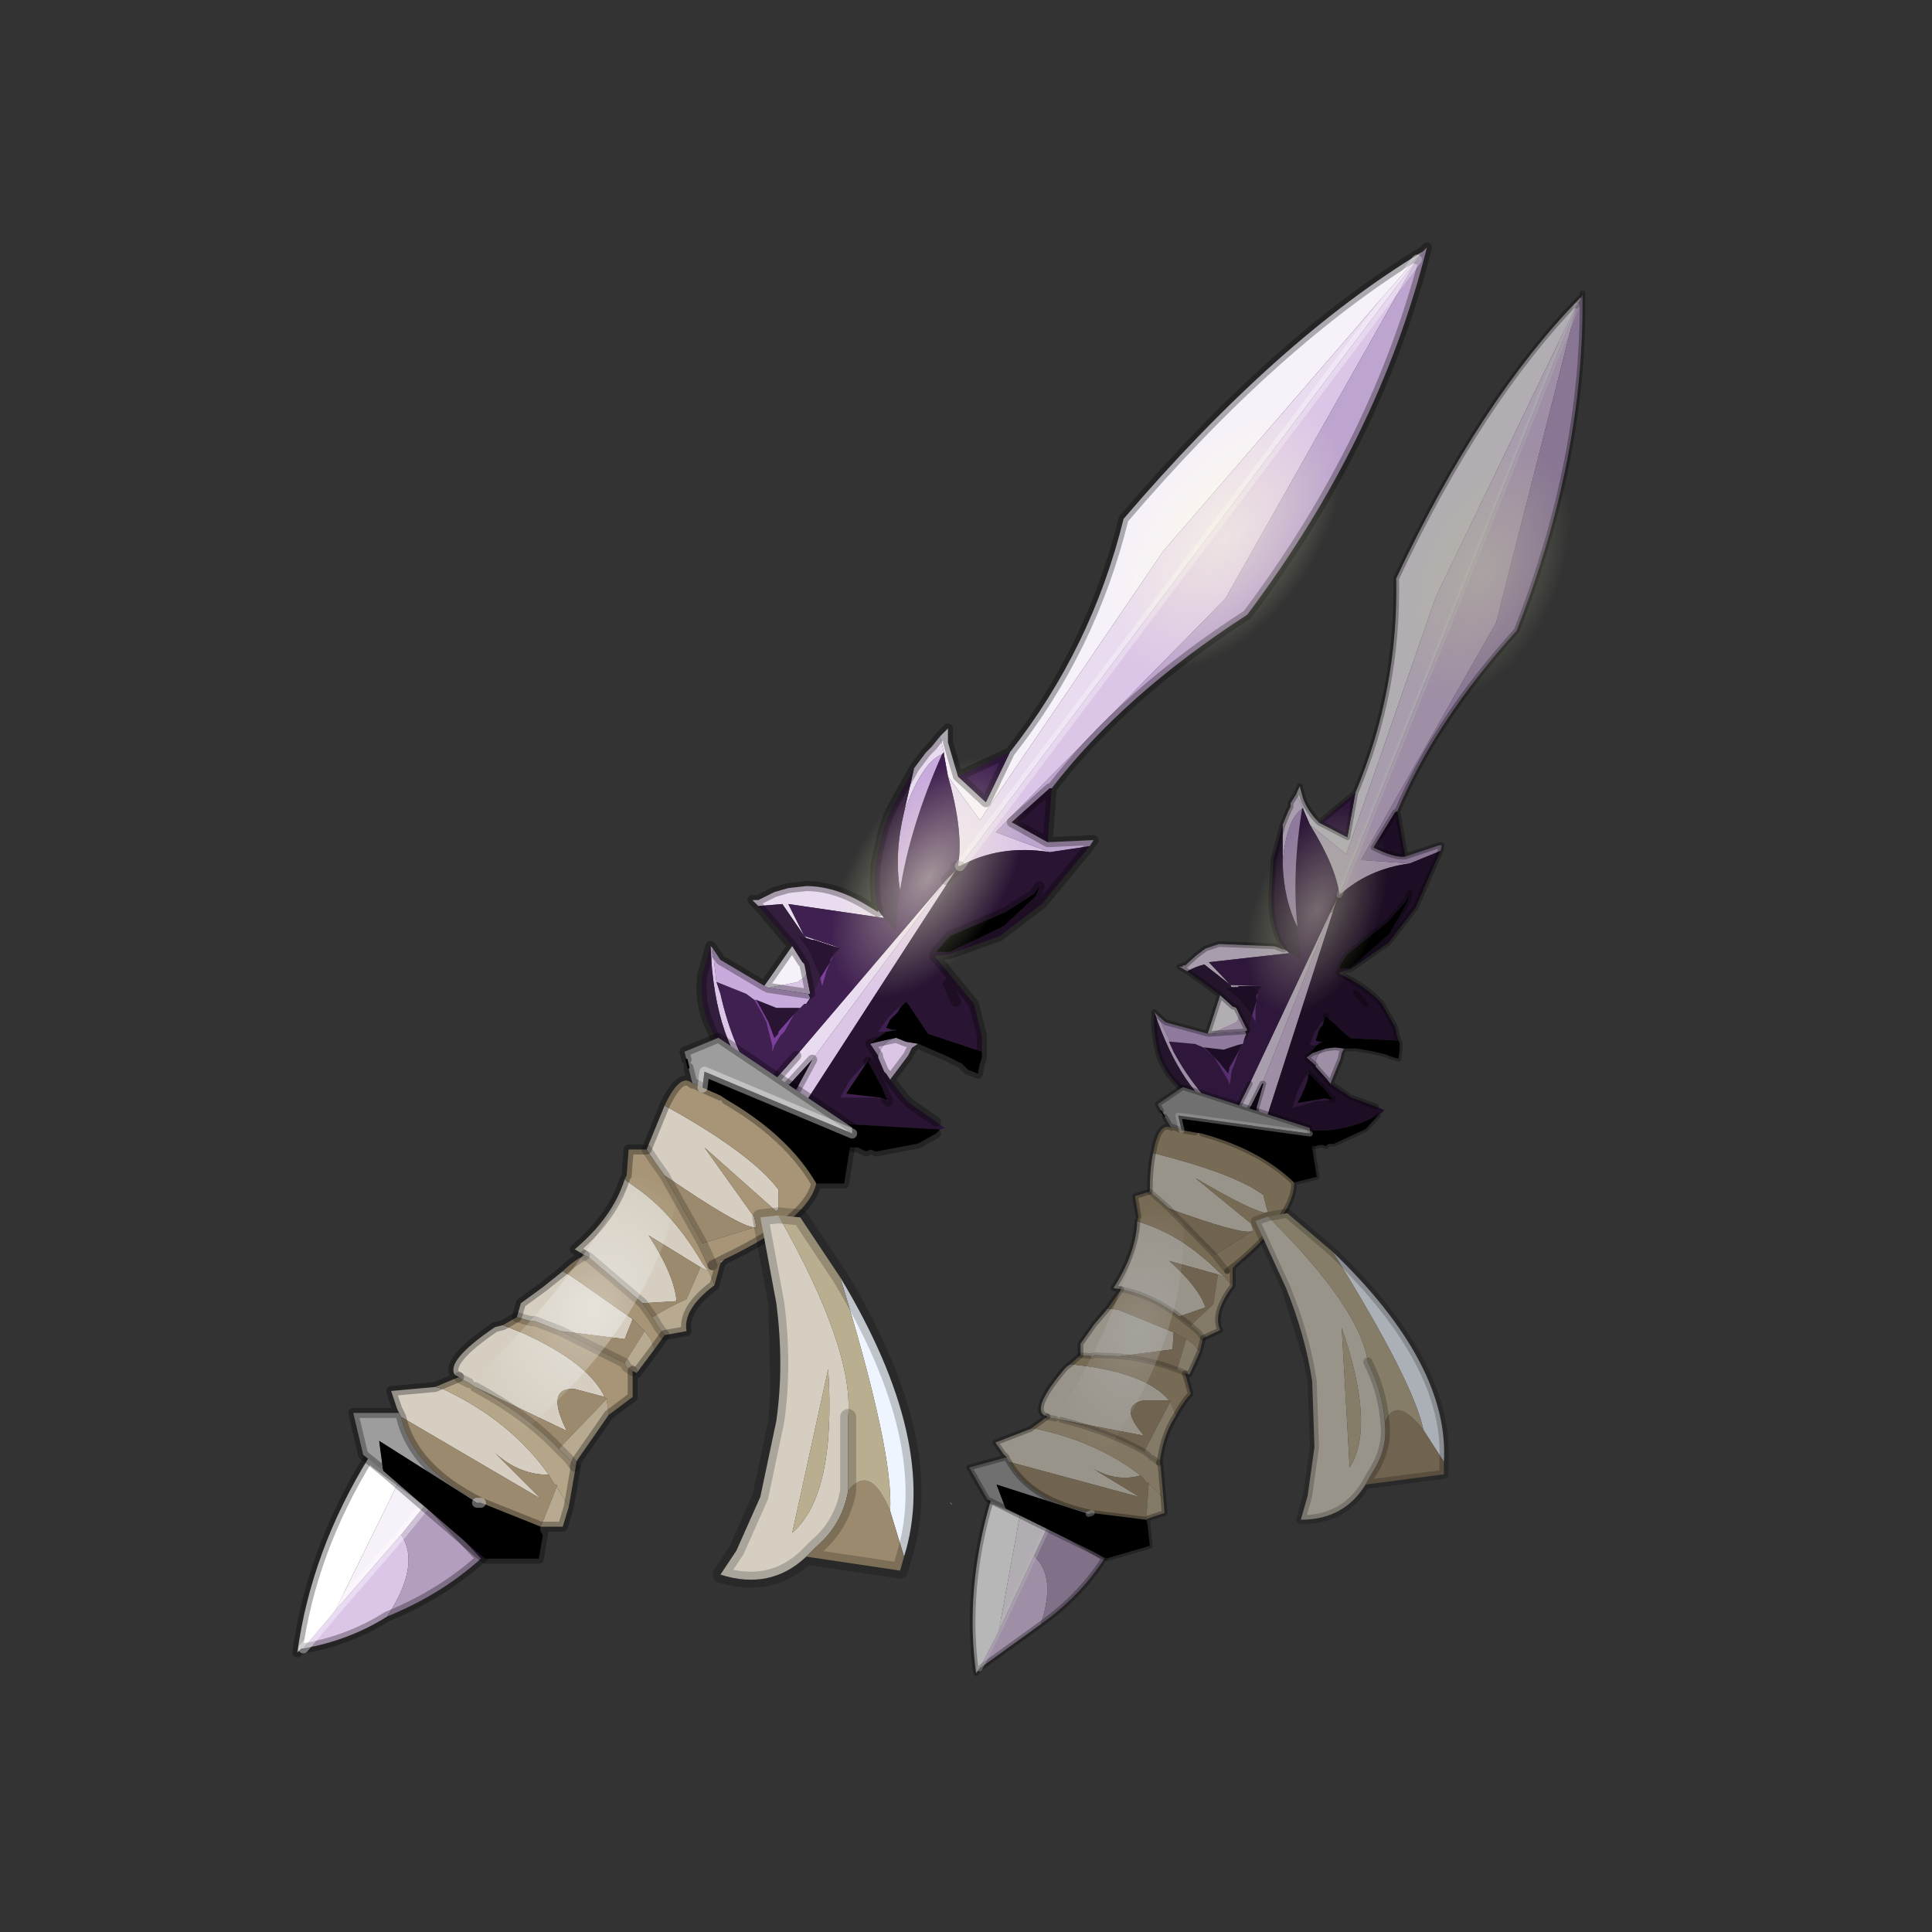 <?xml version="1.0" encoding="UTF-8" standalone="no"?>
<svg xmlns:xlink="http://www.w3.org/1999/xlink" height="440.0px" width="440.0px" xmlns="http://www.w3.org/2000/svg">
  <rect width="100%" height="100%" fill="#333333" stroke="none"/>
  <g transform="matrix(10.0, 0.0, 0.0, 10.0, 0.0, 0.0)">
    <use height="44.0" transform="matrix(0.909, 0.0, 0.0, 0.909, 2.0, 2.0)" width="44.0" xlink:href="#sprite0"/>
  </g>
  <defs>
    <g id="sprite0" transform="matrix(1.0, 0.0, 0.0, 1.0, 0.0, 0.0)">
      <use height="44.0" transform="matrix(1.0, 0.0, 0.0, 1.0, 0.0, 0.0)" width="44.0" xlink:href="#shape0"/>
      <use height="60.95" transform="matrix(0.569, 0.0, 0.0, 0.569, 21.6, 5.093)" width="30.45" xlink:href="#sprite1"/>
    </g>
    <g id="shape0" transform="matrix(1.0, 0.0, 0.0, 1.0, 0.0, 0.0)">
      <path d="M44.0 44.0 L0.0 44.0 0.0 0.0 44.0 0.0 44.0 44.0" fill="#43adca" fill-opacity="0.0" fill-rule="evenodd" stroke="none"/>
      <path d="M20.8 23.95 L20.65 24.05 20.55 24.25 20.1 24.85 20.0 24.7 19.95 24.65 19.8 24.3 19.8 24.25 Q19.9 23.9 20.25 23.8 L20.5 23.9 20.8 23.95 M17.2 25.35 L17.0 25.15 17.5 24.95 17.6 24.95 17.2 25.35 M15.6 21.5 L15.65 21.55 15.75 22.4 15.85 22.7 Q16.15 24.05 16.85 25.1 15.7 24.0 15.6 21.5 M21.85 19.5 L33.3 4.3 28.5 12.8 22.75 18.65 24.1 19.15 Q22.85 18.95 21.85 19.5 M17.95 21.25 L18.85 21.55 18.65 21.5 18.2 21.35 18.15 21.35 17.95 21.25 M21.5 19.85 L21.75 19.6 17.8 25.7 17.8 25.35 17.8 25.2 17.8 25.0 18.15 24.35 21.5 19.85 M17.05 22.55 L17.8 22.4 17.85 22.35 Q18.1 22.25 17.95 21.95 L18.1 22.7 18.05 22.7 17.05 22.55" fill="#dcc6e8" fill-rule="evenodd" stroke="none"/>
      <path d="M33.55 4.0 Q32.35 8.8 29.05 13.2 25.95 15.2 24.15 17.55 L24.1 17.55 23.15 18.4 24.05 18.9 25.15 18.85 25.2 18.85 25.1 19.0 24.1 19.15 22.75 18.65 28.5 12.8 33.3 4.3 33.35 4.2 33.45 4.1 33.55 4.0 M19.6 23.95 L19.8 23.9 20.25 23.8 Q19.9 23.9 19.8 24.25 L19.6 23.95" fill="#bea5cf" fill-rule="evenodd" stroke="none"/>
      <path d="M16.95 22.5 L17.65 21.5 17.9 21.9 17.95 21.95 Q18.1 22.25 17.85 22.35 L17.8 22.4 17.05 22.55 16.95 22.5 M21.35 16.25 L21.55 16.05 21.55 16.4 21.8 17.25 22.5 17.9 23.1 16.65 Q25.15 14.05 25.95 10.8 29.8 6.3 33.45 4.1 L33.35 4.2 33.3 4.3 33.3 4.25 26.95 11.6 22.35 18.35 21.55 17.25 21.45 16.7 21.45 16.65 21.35 16.25 M33.35 4.2 L33.45 4.1 33.35 4.2 33.3 4.25 33.35 4.2" fill="#f7f1fa" fill-rule="evenodd" stroke="none"/>
      <path d="M17.0 25.15 L16.95 25.15 17.75 24.25 21.5 19.85 18.15 24.35 17.6 24.95 17.5 24.95 17.0 25.15 M16.8 20.5 L16.65 20.35 16.75 20.35 16.8 20.35 17.2 20.15 17.55 20.05 18.0 20.0 Q18.75 20.0 19.55 20.5 L19.8 20.65 19.8 20.6 19.95 20.8 17.55 20.45 17.95 21.25 17.4 20.45 16.8 20.5 M20.7 17.05 L21.0 16.65 21.1 16.55 21.15 16.5 21.35 16.25 21.45 16.65 21.4 16.7 Q20.9 16.9 20.45 18.15 L20.7 17.05 M21.55 17.25 L22.35 18.35 26.95 11.6 33.3 4.25 33.3 4.3 21.85 19.5 21.8 19.5 Q21.95 18.65 21.55 17.25 M17.95 21.25 L18.15 21.35 18.0 21.3 17.95 21.25" fill="#e9dbf0" fill-rule="evenodd" stroke="none"/>
      <path d="M16.95 25.15 L16.9 25.15 16.85 25.1 Q16.15 24.05 15.85 22.7 L15.75 22.4 16.5 22.7 16.7 22.85 16.9 23.2 17.0 23.4 17.15 24.0 17.15 24.15 17.2 24.0 17.35 23.75 17.45 23.65 17.7 23.2 17.75 23.15 17.8 23.1 17.8 23.05 17.85 23.05 17.95 22.95 18.0 22.95 18.05 22.95 18.35 22.3 18.4 22.5 18.5 22.15 18.6 21.9 18.7 21.7 18.8 21.6 18.85 21.55 17.95 21.25 17.55 20.45 19.95 20.8 20.05 20.9 20.25 21.15 20.3 20.4 20.35 20.1 Q20.6 18.5 21.4 16.7 L21.45 16.65 21.45 16.7 21.55 17.25 Q21.95 18.65 21.8 19.5 L21.8 19.55 21.75 19.6 21.5 19.85 17.75 24.25 16.95 25.15 M21.8 17.25 L23.1 16.65 22.5 17.9 21.8 17.25 M21.8 19.5 L21.75 19.5 21.8 19.5 21.75 19.5 21.8 19.5 M20.4 23.0 L20.35 23.05 20.3 23.15 20.1 23.35 20.0 23.55 20.15 23.6 20.25 23.6 20.3 23.6 20.0 23.65 19.8 23.65 20.05 23.3 20.25 23.1 20.3 23.05 20.4 23.0 M20.05 25.35 L20.05 25.4 20.0 25.35 19.75 25.3 19.6 25.3 18.85 25.3 19.1 24.85 19.6 24.3 19.0 25.2 19.85 25.3 20.0 25.35 20.05 25.35" fill="#402051" fill-rule="evenodd" stroke="none"/>
      <path d="M18.7 21.7 L18.6 21.9 18.5 22.15 18.4 22.5 18.35 22.3 18.6 21.9 18.6 21.85 18.7 21.7 M17.7 23.2 L17.45 23.65 17.35 23.75 17.2 24.0 17.15 24.15 17.15 24.0 17.0 23.4 16.9 23.2 16.7 22.85 16.75 22.85 17.05 23.4 17.2 23.8 17.3 23.7 17.3 23.65 17.7 23.2" fill="#7d3f9e" fill-rule="evenodd" stroke="none"/>
      <path d="M24.15 17.55 L24.05 18.9 23.15 18.4 24.1 17.55 24.15 17.55 M25.1 19.0 L23.9 20.45 22.85 21.25 21.6 21.7 21.25 21.75 21.25 21.8 21.2 21.75 21.25 21.8 21.3 21.85 22.2 22.95 22.4 23.75 22.4 24.1 22.4 24.15 21.05 23.7 20.95 23.55 20.55 22.95 20.5 22.9 20.4 23.0 20.3 23.05 20.25 23.1 20.05 23.3 19.8 23.65 20.0 23.65 19.6 23.95 19.8 24.25 19.8 24.3 19.95 24.65 19.9 24.7 20.0 24.7 20.1 24.85 20.45 25.3 20.6 25.45 21.25 25.9 21.45 26.05 21.5 26.05 21.35 26.1 18.8 25.95 18.75 25.95 17.9 25.85 17.75 25.8 17.8 25.7 21.75 19.6 21.8 19.55 21.8 19.5 21.85 19.5 Q22.85 18.95 24.1 19.15 L25.1 19.0 M18.85 21.55 L18.8 21.6 18.7 21.7 18.6 21.85 18.6 21.9 18.35 22.3 18.3 22.15 18.2 21.95 18.1 21.7 18.05 21.6 17.8 21.25 18.0 21.3 18.15 21.35 18.2 21.35 18.65 21.5 18.85 21.55 M17.8 23.05 L17.8 23.1 17.75 23.15 17.7 23.2 17.3 23.65 17.3 23.7 17.2 23.8 17.05 23.4 16.75 22.85 17.25 23.05 17.7 23.05 17.8 23.05 M21.6 21.25 L21.25 21.65 21.6 21.65 22.95 21.0 23.75 20.25 23.85 20.0 23.7 20.2 23.0 20.65 21.6 21.25 M21.55 22.45 L21.75 22.9 21.55 22.45 M19.55 24.4 L19.6 24.35 19.6 24.3 19.1 24.85 18.85 25.3 19.6 25.3 19.75 25.3 20.0 25.35 20.05 25.4 20.05 25.35 20.0 25.3 19.9 25.05 19.55 24.4" fill="#291434" fill-rule="evenodd" stroke="none"/>
      <path d="M22.4 24.15 L22.4 24.25 22.4 24.3 22.35 24.45 22.3 24.7 22.05 24.6 21.9 24.45 21.5 24.25 21.15 24.1 20.8 23.95 20.5 23.9 20.25 23.8 19.8 23.9 19.6 23.95 20.0 23.65 20.3 23.6 20.25 23.6 20.15 23.6 20.0 23.55 20.1 23.35 20.3 23.15 20.35 23.05 20.4 23.0 20.5 22.9 20.55 22.95 20.95 23.55 21.05 23.7 22.4 24.15 M21.35 26.1 L21.25 26.2 20.8 26.45 19.75 26.65 19.6 26.6 19.5 26.65 19.4 26.6 19.3 26.55 19.2 26.55 19.15 26.55 18.85 26.45 18.75 26.45 18.45 26.3 17.9 25.85 18.75 25.95 18.8 25.95 21.35 26.1 M21.6 21.25 L23.0 20.65 23.7 20.2 23.85 20.0 23.75 20.25 22.95 21.0 21.6 21.65 21.25 21.65 21.6 21.25 M19.6 24.3 L19.6 24.35 19.55 24.4 19.9 25.05 20.0 25.3 20.05 25.35 20.0 25.35 19.85 25.3 19.0 25.2 19.6 24.3" fill="#000000" fill-rule="evenodd" stroke="none"/>
      <path d="M17.75 25.8 L17.75 25.75 17.5 25.55 17.8 25.0 17.8 25.2 17.8 25.35 17.8 25.7 17.75 25.8" fill="#c098d6" fill-rule="evenodd" stroke="none"/>
      <path d="M20.0 24.7 L19.9 24.7 19.95 24.65 20.0 24.7" fill="#30183d" fill-rule="evenodd" stroke="none"/>
      <path d="M17.5 25.55 L17.25 25.4 17.2 25.35 17.6 24.95 18.15 24.35 17.8 25.0 17.5 25.55" fill="#1e0e25" fill-rule="evenodd" stroke="none"/>
      <path d="M15.65 21.55 L15.85 21.85 16.95 22.5 17.05 22.55 18.05 22.7 18.1 22.8 18.0 22.95 17.95 22.95 17.85 23.05 17.8 23.05 17.7 23.05 17.25 23.05 16.75 22.85 16.7 22.85 16.5 22.7 15.75 22.4 15.65 21.55 M21.4 16.7 Q20.6 18.5 20.35 20.1 20.2 19.2 20.45 18.15 20.9 16.9 21.4 16.7" fill="#c8aadd" fill-rule="evenodd" stroke="none"/>
      <path d="M16.9 25.15 L16.15 24.5 15.9 24.2 15.8 24.0 15.6 23.55 Q15.3 22.9 15.4 22.2 L15.6 21.5 Q15.7 24.0 16.85 25.1 L16.9 25.15 M17.65 21.5 L16.8 20.5 17.4 20.45 17.95 21.25 18.0 21.3 17.8 21.25 18.05 21.6 18.1 21.7 18.2 21.95 18.3 22.15 18.35 22.3 18.05 22.95 18.0 22.95 18.1 22.8 18.05 22.7 18.1 22.7 17.95 21.95 17.9 21.9 17.65 21.5 M19.8 20.6 L19.75 20.4 19.75 20.35 Q19.65 19.65 19.85 18.95 19.95 18.4 20.2 17.95 L20.7 17.05 20.45 18.15 Q20.2 19.2 20.35 20.1 L20.3 20.4 20.25 21.15 20.05 20.9 19.95 20.8 19.8 20.6" fill="#331e3e" fill-rule="evenodd" stroke="none"/>
      <path d="M33.55 4.0 Q32.35 8.8 29.05 13.2 25.95 15.2 24.15 17.55 L24.05 18.9 25.15 18.85 25.2 18.85 25.1 19.0 23.9 20.45 22.85 21.25 21.6 21.7 21.25 21.75 21.25 21.8 21.3 21.85 22.2 22.95 22.4 23.75 22.4 24.1 22.4 24.15 22.4 24.25 22.4 24.3 22.35 24.45 22.3 24.7 22.05 24.6 21.9 24.45 21.5 24.25 21.15 24.1 20.8 23.95 20.65 24.05 20.55 24.25 20.1 24.85 20.45 25.3 20.6 25.45 21.25 25.9 M21.25 26.2 L20.8 26.45 19.75 26.65 M19.6 26.6 L19.5 26.65 19.4 26.6 19.3 26.55 19.2 26.55 19.15 26.55 18.85 26.45 18.75 26.45 18.45 26.3 17.9 25.85 17.75 25.8 17.75 25.75 17.5 25.55 17.25 25.4 17.2 25.35 17.0 25.15 16.95 25.15 16.9 25.15 16.15 24.5 15.9 24.2 15.8 24.0 15.6 23.55 Q15.3 22.9 15.4 22.2 L15.6 21.5 15.65 21.55 15.85 21.85 16.95 22.5 17.65 21.5 16.8 20.5 16.65 20.35 16.75 20.35 16.8 20.35 17.2 20.15 17.55 20.05 18.0 20.0 Q18.75 20.0 19.55 20.5 L19.8 20.65 19.8 20.6 19.75 20.4 19.75 20.35 Q19.65 19.65 19.85 18.95 19.95 18.4 20.2 17.95 L20.7 17.05 21.0 16.65 21.1 16.55 21.15 16.5 21.35 16.25 21.55 16.05 21.55 16.4 21.8 17.25 23.1 16.65 Q25.15 14.05 25.95 10.8 29.8 6.3 33.45 4.1 L33.55 4.0 M21.8 19.5 L21.85 19.5 M33.3 4.3 L33.35 4.2 33.3 4.25 M33.45 4.1 L33.35 4.2 33.45 4.1 M24.15 17.55 L24.1 17.55 23.15 18.4 24.05 18.9 M21.8 17.25 L22.5 17.9 23.1 16.65 M21.75 19.6 L21.5 19.85 M18.15 24.35 L17.8 25.0 M21.75 19.6 L21.8 19.55 21.8 19.5 21.75 19.5 21.8 19.5 M21.6 21.25 L23.0 20.65 23.7 20.2 23.85 20.0 23.75 20.25 22.95 21.0 21.6 21.65 21.25 21.65 21.6 21.25 M21.25 21.8 L21.2 21.75 21.25 21.8 21.3 21.85 M21.75 22.9 L21.55 22.45 M17.05 22.55 L18.05 22.7 18.1 22.7 17.95 21.95 17.9 21.9 17.65 21.5 M17.05 22.55 L16.95 22.5 M19.6 23.95 L19.8 23.9 20.25 23.8 20.5 23.9 20.8 23.95 M20.1 24.85 L20.0 24.7 19.95 24.65 19.8 24.3 19.8 24.25 19.6 23.95 M19.55 24.4 L19.9 25.05 20.0 25.3 20.05 25.35 20.05 25.4 20.0 25.35 M16.95 25.15 L17.75 24.25 M17.6 24.95 L18.15 24.35 M17.75 25.8 L17.8 25.7 M17.5 25.55 L17.8 25.0 M17.6 24.95 L17.2 25.35" fill="none" stroke="#000000" stroke-linecap="round" stroke-linejoin="round" stroke-opacity="0.302" stroke-width="0.25"/>
      <path d="M21.85 19.5 L33.3 4.3" fill="none" stroke="#ffffff" stroke-linecap="round" stroke-linejoin="round" stroke-opacity="0.302" stroke-width="0.25"/>
      <path d="M31.55 14.05 Q29.6 16.5 27.3 17.45 25.05 18.35 23.75 17.2 22.45 16.0 22.9 13.45 23.4 10.9 25.4 8.45 27.35 6.0 29.65 5.05 31.95 4.2 33.25 5.35 34.6 6.5 34.05 9.05 33.55 11.6 31.55 14.05" fill="url(#gradient0)" fill-rule="evenodd" stroke="none"/>
      <path d="M23.55 22.1 Q21.95 24.1 20.1 24.85 18.2 25.6 17.15 24.65 16.05 23.7 16.45 21.6 16.85 19.5 18.5 17.5 20.1 15.45 22.0 14.7 23.9 13.95 24.95 14.95 26.05 15.9 25.6 17.95 25.2 20.1 23.55 22.1" fill="url(#gradient1)" fill-rule="evenodd" stroke="none"/>
      <path d="M7.8 34.9 L8.2 35.2 8.5 35.45 7.85 36.25 6.2 38.15 7.8 34.9" fill="#f7f1fa" fill-rule="evenodd" stroke="none"/>
      <path d="M7.5 38.3 Q6.55 38.9 5.4 39.1 L6.2 38.15 7.85 36.25 Q8.35 37.0 7.5 38.3" fill="#dcc6e8" fill-rule="evenodd" stroke="none"/>
      <path d="M7.05 34.3 L7.2 34.45 7.05 34.3 M8.2 35.2 L8.55 35.45 8.75 35.6 9.85 36.5 10.0 36.7 10.0 36.75 9.85 36.85 8.55 35.45 8.5 35.45 8.2 35.2" fill="#402051" fill-rule="evenodd" stroke="none"/>
      <path d="M9.85 36.85 Q8.85 37.75 7.5 38.3 8.35 37.0 7.85 36.25 L8.5 35.45 8.55 35.45 9.85 36.85" fill="#b39ebf" fill-rule="evenodd" stroke="none"/>
      <path d="M7.2 34.45 L7.8 34.9 6.2 38.15 5.4 39.1 5.35 39.1 5.3 39.15 5.25 39.2 Q5.6 36.65 7.05 34.3 L7.2 34.45" fill="#ffffff" fill-rule="evenodd" stroke="none"/>
      <path d="M7.2 34.45 L7.8 34.9 8.2 35.2 M10.0 36.7 L10.0 36.75 9.85 36.85 Q8.85 37.75 7.5 38.3 6.55 38.9 5.4 39.1 L5.3 39.15 5.25 39.2 Q5.6 36.65 7.05 34.3 L7.2 34.45 M8.5 35.45 L8.55 35.45 9.85 36.85 M8.5 35.45 L8.2 35.2 M5.4 39.1 L5.35 39.1" fill="none" stroke="#000000" stroke-linecap="round" stroke-linejoin="round" stroke-opacity="0.302" stroke-width="0.25"/>
      <path d="M7.85 36.25 L8.5 35.45 M5.4 39.1 L6.2 38.15 M7.85 36.25 L6.2 38.15" fill="none" stroke="#ffffff" stroke-linecap="round" stroke-linejoin="round" stroke-opacity="0.373" stroke-width="0.25"/>
      <path d="M13.45 27.35 L13.8 27.6 Q14.7 28.25 15.4 29.45 L15.55 29.65 15.35 29.55 14.05 28.75 Q14.7 29.75 14.75 30.4 L13.9 30.45 12.55 29.3 12.45 29.25 12.2 29.1 Q13.15 28.3 13.45 27.35 M15.85 29.45 L15.85 29.4 15.95 29.35 15.85 29.45 M14.45 27.25 L14.2 26.9 14.0 26.6 14.45 25.5 14.9 25.75 Q16.7 26.8 17.3 27.6 L17.3 28.0 17.3 28.1 17.25 28.15 15.45 26.55 16.7 28.3 16.75 28.55 16.7 28.55 Q16.35 28.55 14.45 27.25 M11.9 29.65 L12.15 29.8 13.65 30.85 13.45 31.35 11.85 31.15 11.2 30.9 11.15 30.9 11.1 30.9 10.75 30.8 10.85 30.45 11.4 30.05 11.9 29.65 M7.8 33.2 L7.75 33.1 7.6 32.65 8.7 32.55 8.9 32.6 Q10.6 33.4 11.55 34.75 10.8 34.75 10.2 34.2 L11.35 35.35 7.85 33.3 7.8 33.2 7.75 33.1 7.8 33.2 M9.3 32.3 L9.2 32.25 Q8.95 31.9 10.2 31.05 L10.4 31.0 10.9 31.2 Q12.55 31.95 12.95 32.8 L12.2 32.6 Q11.45 32.55 12.0 33.65 L9.7 32.55 9.55 32.45 9.35 32.35 9.3 32.3 M5.85 34.15 L5.85 34.05 5.85 34.15" fill="#d5cec1" fill-rule="evenodd" stroke="none"/>
      <path d="M15.15 24.95 L15.05 24.55 15.0 24.35 14.95 24.15 15.8 23.8 19.15 26.05 19.15 26.2 15.45 24.65 15.4 25.05 15.2 24.95 15.15 24.95 M7.4 34.65 L6.9 34.25 6.65 33.2 7.8 33.2 7.85 33.3 Q8.15 34.6 9.85 35.45 L9.75 35.45 7.3 33.9 7.4 34.65" fill="#9d9d9d" fill-rule="evenodd" stroke="none"/>
      <path d="M15.4 25.05 L15.45 24.65 19.15 26.2 18.95 27.45 18.25 27.45 Q17.55 26.25 16.0 25.35 L15.85 25.25 15.4 25.05 M11.4 36.25 L11.3 36.85 9.95 36.85 7.4 34.65 7.3 33.9 9.75 35.45 9.85 35.45 11.35 36.05 Q11.3 36.15 11.4 36.25" fill="#000000" fill-rule="evenodd" stroke="none"/>
      <path d="M15.15 24.95 L15.2 24.95 15.4 25.05 15.85 25.25 16.0 25.35 Q17.55 26.25 18.25 27.45 18.05 28.35 15.95 29.35 L15.85 29.4 15.85 29.45 15.7 30.0 15.6 29.75 15.55 29.65 15.4 29.45 Q14.7 28.25 13.8 27.6 L13.45 27.35 13.5 27.25 13.55 26.6 14.0 26.6 14.2 26.9 14.45 27.25 15.4 28.95 15.65 29.5 15.4 28.95 16.7 28.55 16.75 28.55 16.7 28.3 15.45 26.55 17.25 28.15 17.3 28.1 17.3 28.0 17.3 27.6 Q16.7 26.8 14.9 25.75 L14.45 25.5 Q14.85 24.65 15.15 24.95 M15.65 29.5 L15.85 29.4 15.65 29.5 M12.45 29.25 L12.55 29.3 13.9 30.45 14.15 30.8 14.3 31.05 14.45 31.25 14.2 31.6 14.1 31.35 13.95 31.15 13.65 30.85 12.15 29.8 11.9 29.65 Q12.15 29.4 12.45 29.25 M11.85 31.15 L13.45 31.95 13.5 32.05 13.65 32.15 13.65 32.8 13.05 33.25 13.0 32.85 12.95 32.8 Q12.55 31.95 10.9 31.2 L10.4 31.0 10.75 30.8 11.1 30.9 11.15 30.9 11.2 30.9 11.85 31.15" fill="#a89577" fill-rule="evenodd" stroke="none"/>
      <path d="M15.4 28.95 L14.45 27.25 Q16.35 28.55 16.7 28.55 L15.4 28.95 M13.9 30.45 L14.75 30.4 Q14.7 29.75 14.05 28.75 L15.35 29.55 15.0 30.35 Q14.55 30.55 14.15 30.8 L13.9 30.45 M13.65 30.85 L13.95 31.15 13.45 31.95 11.85 31.15 13.45 31.35 13.65 30.85 M12.95 32.8 L13.0 32.85 11.8 34.1 Q11.0 33.25 9.7 32.55 L12.0 33.65 Q11.45 32.55 12.2 32.6 L12.95 32.8 M11.55 34.75 L11.7 35.0 11.75 35.0 11.75 35.05 11.35 36.05 9.85 35.45 Q8.15 34.6 7.85 33.3 L11.35 35.35 10.2 34.2 Q10.8 34.75 11.55 34.75" fill="#9c8a6e" fill-rule="evenodd" stroke="none"/>
      <path d="M15.55 29.65 L15.6 29.75 15.7 30.0 Q14.9 30.6 15.0 31.15 L14.45 31.25 14.3 31.05 14.15 30.8 Q14.55 30.55 15.0 30.35 L15.35 29.55 15.55 29.65 M13.95 31.15 L14.1 31.35 14.2 31.6 13.75 32.2 13.65 32.15 13.5 32.05 13.45 31.95 13.95 31.15 M13.0 32.85 L13.05 33.25 12.25 34.4 12.2 34.55 12.05 34.35 12.0 34.3 11.95 34.25 11.8 34.1 13.0 32.85 M12.05 35.55 L11.9 36.05 11.4 36.05 11.35 36.05 11.75 35.05 12.05 35.55" fill="#b8aa91" fill-rule="evenodd" stroke="none"/>
      <path d="M12.25 34.4 L12.05 35.55 11.75 35.05 11.75 35.0 11.7 35.0 11.55 34.75 Q10.6 33.4 8.9 32.6 L8.7 32.55 9.3 32.3 9.35 32.35 9.55 32.45 9.7 32.55 Q11.0 33.25 11.8 34.1 L11.95 34.25 12.0 34.3 12.05 34.35 12.2 34.55 12.25 34.4" fill="#b5a689" fill-rule="evenodd" stroke="none"/>
      <path d="M15.0 24.35 L15.05 24.55" fill="none" stroke="#000000" stroke-linecap="round" stroke-linejoin="round" stroke-width="0.05"/>
      <path d="M15.05 24.55 L15.15 24.95 15.2 24.95 15.4 25.05 M19.15 26.2 L19.15 26.05 15.8 23.8 14.95 24.15 15.0 24.35 M14.0 26.6 L13.55 26.6 13.5 27.25 M15.7 30.0 L15.85 29.45 15.85 29.4 15.65 29.5 M14.0 26.6 L14.45 25.5 Q14.85 24.65 15.15 24.95 M13.45 27.35 Q13.15 28.3 12.2 29.1 L12.45 29.25 Q12.15 29.4 11.9 29.65 M14.2 31.6 L14.45 31.25 M15.85 25.25 L15.4 25.05 M15.95 29.35 L15.85 29.4 M15.85 29.45 L15.95 29.35 Q18.05 28.35 18.25 27.45 17.55 26.25 16.0 25.35 M18.25 27.45 L18.95 27.45 19.15 26.2 M15.7 30.0 Q14.9 30.6 15.0 31.15 L14.45 31.25 M13.65 32.15 L13.75 32.2 14.2 31.6 M13.05 33.25 L13.65 32.8 13.65 32.15 M13.05 33.25 L12.25 34.4 12.05 35.55 11.9 36.05 11.4 36.05 11.4 36.25 11.3 36.85 9.95 36.85 7.4 34.65 6.9 34.25 6.65 33.2 7.8 33.2 7.75 33.1 7.6 32.65 8.7 32.55 9.3 32.3 9.2 32.25 Q8.95 31.9 10.2 31.05 L10.4 31.0 10.75 30.8 10.85 30.45 11.4 30.05 11.9 29.65 M12.2 34.55 L12.25 34.4 M11.35 36.05 Q11.3 36.15 11.4 36.25 M11.4 36.05 L11.35 36.05 9.85 35.45 M7.8 33.2 L7.75 33.1 M7.8 33.2 L7.85 33.3 Q8.15 34.6 9.85 35.45" fill="none" stroke="#000000" stroke-linecap="round" stroke-linejoin="round" stroke-opacity="0.302" stroke-width="0.25"/>
      <path d="M15.4 25.05 L15.45 24.65 19.15 26.2 M9.85 35.45 L9.75 35.45" fill="none" stroke="#ffffff" stroke-linecap="round" stroke-linejoin="round" stroke-opacity="0.373" stroke-width="0.25"/>
      <path d="M15.65 29.5 L15.4 28.95 14.45 27.25 14.2 26.9 14.0 26.6 M12.45 29.25 L12.55 29.3 13.9 30.45 M14.45 31.25 L14.3 31.05 14.15 30.8 13.9 30.45 M11.85 31.15 L13.45 31.95 M13.65 32.15 L13.5 32.05 13.45 31.95 M11.8 34.1 L11.95 34.25 M12.0 34.3 L12.05 34.35 12.2 34.55 M9.7 32.55 Q11.0 33.25 11.8 34.1 M10.75 30.8 L11.1 30.9 11.15 30.9 11.2 30.9 11.85 31.15 M9.3 32.3 L9.35 32.35 9.55 32.45" fill="none" stroke="#000000" stroke-linecap="round" stroke-linejoin="round" stroke-opacity="0.2" stroke-width="0.25"/>
      <path d="M9.7 34.55 L10.15 34.3 Q14.6 30.85 14.95 26.65 15.05 25.35 14.4 25.75 12.45 30.15 8.6 33.25 8.2 34.45 9.7 34.55" fill="url(#gradient2)" fill-rule="evenodd" stroke="none"/>
      <path d="M20.1 35.65 Q20.2 34.2 18.85 29.8 21.35 33.95 20.45 36.8 L20.1 35.65" fill="#eff5fe" fill-rule="evenodd" stroke="none"/>
      <path d="M17.3 28.25 Q19.2 31.6 19.05 33.3 L19.05 35.15 Q18.9 36.0 18.25 36.55 L18.0 36.8 Q17.1 37.65 15.85 37.25 L16.25 36.65 16.85 35.3 17.25 33.4 Q17.45 32.0 17.25 30.45 L16.85 28.3 17.3 28.25 M17.65 36.2 Q18.75 35.25 18.55 32.1 L17.65 36.2" fill="#d5cec1" fill-rule="evenodd" stroke="none"/>
      <path d="M19.05 35.15 Q19.6 34.45 20.1 35.65 L20.45 36.8 20.35 37.15 18.0 36.8 18.25 36.55 Q18.9 36.0 19.05 35.15" fill="#9c8a6e" fill-rule="evenodd" stroke="none"/>
      <path d="M17.3 28.25 L17.85 28.3 18.85 29.8 Q20.2 34.2 20.1 35.65 19.6 34.45 19.05 35.15 L19.05 33.3 Q19.2 31.6 17.3 28.25 M17.65 36.2 L18.55 32.1 Q18.75 35.25 17.65 36.2" fill="#baae91" fill-rule="evenodd" stroke="none"/>
      <path d="M18.85 29.8 L17.85 28.3 17.3 28.25 M19.05 33.3 L19.05 35.15 M18.85 29.8 Q21.35 33.95 20.45 36.8 L20.35 37.15 18.0 36.8 Q17.1 37.65 15.85 37.25 L16.25 36.65 16.85 35.3 17.25 33.4 17.3 32.65 17.25 30.45 16.85 28.3 17.3 28.25 M18.0 36.8 L18.25 36.55 Q18.9 36.0 19.05 35.15 M17.25 33.4 Q17.45 32.0 17.25 30.45" fill="none" stroke="#000000" stroke-linecap="round" stroke-linejoin="round" stroke-opacity="0.2" stroke-width="0.4"/>
    </g>
    <radialGradient cx="0" cy="0" gradientTransform="matrix(0.007, -0.009, 0.005, 0.004, 28.5, 11.3)" gradientUnits="userSpaceOnUse" id="gradient0" r="819.2" spreadMethod="pad">
      <stop offset="0.0" stop-color="#ffffde" stop-opacity="0.522"/>
      <stop offset="0.412" stop-color="#ffffcc" stop-opacity="0.0"/>
    </radialGradient>
    <radialGradient cx="0" cy="0" gradientTransform="matrix(0.006, -0.008, 0.004, 0.004, 21.05, 19.8)" gradientUnits="userSpaceOnUse" id="gradient1" r="819.2" spreadMethod="pad">
      <stop offset="0.0" stop-color="#ffffde" stop-opacity="0.522"/>
      <stop offset="0.412" stop-color="#ffffcc" stop-opacity="0.0"/>
    </radialGradient>
    <radialGradient cx="0" cy="0" gradientTransform="matrix(0.002, 0.003, 0.003, -0.003, 12.65, 30.6)" gradientUnits="userSpaceOnUse" id="gradient2" r="819.2" spreadMethod="pad">
      <stop offset="0.0" stop-color="#ffffff" stop-opacity="0.412"/>
      <stop offset="1.0" stop-color="#ffffff" stop-opacity="0.0"/>
    </radialGradient>
    <g id="sprite1" transform="matrix(1.0, 0.0, 0.0, 1.0, 0.0, 0.1)">
      <use height="60.95" transform="matrix(1.0, 0.0, 0.0, 1.0, 0.0, -0.1)" width="30.45" xlink:href="#shape1"/>
    </g>
    <g id="shape1" transform="matrix(1.0, 0.0, 0.0, 1.0, 0.0, 0.1)">
      <path d="M27.85 0.0 L27.85 0.05 27.85 0.0 M17.35 33.25 L17.25 33.45 17.2 33.7 16.75 34.8 16.55 34.55 16.5 34.5 16.1 34.05 16.1 34.0 Q16.1 33.45 16.55 33.25 L16.95 33.2 17.35 33.25 M12.8 36.55 L12.45 36.4 13.1 35.9 13.25 35.8 12.8 36.55 M9.0 31.65 L9.15 31.8 9.7 32.95 9.65 32.95 9.6 32.9 9.65 32.95 9.85 33.4 Q10.8 35.15 12.2 36.35 10.2 35.2 9.0 31.65 M27.6 0.55 L24.05 14.5 18.1 24.95 20.25 25.1 Q18.4 25.35 17.15 26.5 L27.6 0.55 M12.35 30.45 L13.75 30.5 13.35 30.5 12.7 30.5 12.7 30.55 12.35 30.45 M16.8 27.15 L17.05 26.65 13.8 36.75 13.7 36.3 13.65 36.1 13.5 35.85 13.8 34.8 13.75 34.8 16.8 27.15 M11.5 32.6 L12.5 32.15 12.6 32.1 Q12.85 31.85 12.6 31.45 L13.1 32.45 13.0 32.5 11.5 32.6" fill="#9e8ea6" fill-rule="evenodd" stroke="none"/>
      <path d="M27.7 0.4 L27.8 0.2 27.85 0.05 27.85 0.0 27.85 0.05 Q27.95 7.25 24.95 14.85 21.35 18.85 19.7 22.8 L19.6 22.85 18.65 24.4 Q19.55 24.85 20.05 24.8 L21.55 24.3 21.65 24.3 21.6 24.55 20.25 25.1 18.1 24.95 24.05 14.5 27.6 0.55 27.7 0.4 M15.7 33.65 L15.95 33.45 16.55 33.25 Q16.1 33.45 16.1 34.0 L15.7 33.65" fill="#887694" fill-rule="evenodd" stroke="none"/>
      <path d="M27.75 0.2 L27.8 0.2 27.7 0.4 27.75 0.2 27.7 0.4 27.6 0.55 27.6 0.5 21.4 13.35 17.45 24.7 15.85 23.4 15.55 22.7 15.55 22.65 15.25 22.05 15.4 21.7 15.55 22.25 Q15.75 22.8 16.25 23.3 L17.5 23.95 17.85 22.0 Q19.75 17.5 19.65 12.55 23.35 4.7 27.75 0.2 M11.35 32.6 L11.9 30.9 12.45 31.4 12.6 31.45 Q12.85 31.85 12.6 32.1 L12.5 32.15 11.5 32.6 11.35 32.6 M27.6 0.5 L27.7 0.4 27.6 0.5" fill="#b1adb3" fill-rule="evenodd" stroke="none"/>
      <path d="M12.45 36.4 L12.4 36.4 13.2 34.8 16.8 27.15 13.75 34.8 13.25 35.8 13.1 35.9 12.45 36.4 M10.45 29.85 L10.1 29.65 10.25 29.65 Q10.25 29.55 10.35 29.6 L10.85 29.15 11.25 28.85 11.85 28.65 14.3 28.75 14.7 28.9 14.7 28.85 14.95 29.05 11.4 29.45 12.35 30.45 11.2 29.55 Q10.8 29.65 10.45 29.85 M14.65 23.4 L14.9 22.8 15.0 22.6 15.0 22.5 15.0 22.45 15.25 22.05 15.55 22.65 15.5 22.7 Q14.8 23.2 14.65 25.1 L14.65 23.4 M27.6 0.5 L27.6 0.55 17.15 26.5 Q17.0 25.25 15.85 23.4 L17.45 24.7 21.4 13.35 27.6 0.5 M12.35 30.45 L12.7 30.55 12.4 30.55 12.35 30.45" fill="#a79dac" fill-rule="evenodd" stroke="none"/>
      <path d="M12.4 36.4 L12.3 36.35 12.2 36.35 Q10.8 35.15 9.85 33.4 L9.65 32.95 9.6 32.9 9.65 32.95 9.7 32.95 10.8 33.05 11.15 33.2 11.6 33.6 11.8 33.9 12.25 34.65 12.3 34.85 12.35 34.65 12.4 34.25 12.5 34.0 12.75 33.3 12.75 33.25 12.8 33.15 12.85 33.1 12.85 33.05 12.9 33.05 12.95 32.85 13.1 32.85 13.3 31.8 13.45 32.05 13.45 31.5 13.5 31.15 13.55 30.85 13.6 30.65 13.65 30.6 13.75 30.5 12.35 30.45 11.4 29.45 14.95 29.05 15.15 29.15 15.5 29.4 15.35 28.3 15.3 27.9 Q15.05 25.55 15.5 22.7 L15.55 22.65 15.55 22.7 15.85 23.4 Q17.0 25.25 17.15 26.5 L17.05 26.55 17.1 26.55 17.05 26.55 17.15 26.5 17.1 26.55 17.2 26.55 17.05 26.65 16.8 27.15 13.2 34.8 12.4 36.4 M16.25 23.3 L17.85 22.0 17.5 23.95 16.25 23.3 M16.45 32.05 L16.45 32.1 16.4 32.25 Q16.25 32.35 16.2 32.6 L16.1 32.9 16.25 32.95 16.45 32.95 16.55 32.9 16.6 32.9 Q16.35 32.95 16.15 33.1 L15.85 33.1 16.05 32.55 16.3 32.2 16.35 32.1 16.45 32.05 M16.85 35.45 L16.85 35.5 16.8 35.5 16.45 35.55 16.2 35.55 15.1 35.85 15.3 35.15 15.8 34.2 Q15.85 34.65 15.3 35.65 L16.5 35.45 16.8 35.5 16.85 35.45" fill="#2e173a" fill-rule="evenodd" stroke="none"/>
      <path d="M13.55 30.85 L13.5 31.15 13.45 31.5 13.45 32.05 13.3 31.8 13.5 31.15 13.5 31.0 Q13.45 30.9 13.55 30.85 M12.75 33.3 L12.5 34.0 12.4 34.25 12.35 34.65 12.3 34.85 12.25 34.65 11.8 33.9 11.6 33.6 11.15 33.2 11.2 33.2 11.85 33.85 12.25 34.35 12.3 34.15 12.3 34.1 12.75 33.3" fill="#592d71" fill-rule="evenodd" stroke="none"/>
      <path d="M19.7 22.8 L20.05 24.8 Q19.55 24.85 18.65 24.4 L19.6 22.85 19.7 22.8 M21.6 24.55 L20.5 27.05 19.3 28.6 17.65 29.75 17.15 29.9 17.2 29.95 17.1 29.9 17.2 30.0 17.25 30.0 Q18.35 30.55 19.0 31.25 L19.6 32.3 19.7 32.75 19.75 32.9 17.65 32.8 17.4 32.6 16.65 31.9 16.55 31.85 16.55 31.8 16.45 32.05 16.35 32.1 16.3 32.2 16.05 32.55 15.85 33.1 16.15 33.1 15.7 33.65 16.1 34.0 16.1 34.05 16.5 34.5 16.4 34.6 16.55 34.55 16.75 34.8 17.35 35.2 17.65 35.4 18.75 35.8 19.1 35.95 19.15 35.9 19.05 36.05 Q17.35 37.1 15.25 36.8 L14.0 37.05 13.75 37.0 13.8 36.75 17.05 26.65 17.2 26.55 17.1 26.55 17.15 26.5 Q18.4 25.35 20.25 25.1 L21.6 24.55 M13.75 30.5 L13.65 30.6 13.6 30.65 13.55 30.85 Q13.45 30.9 13.5 31.0 L13.5 31.15 13.3 31.8 13.25 31.75 13.15 31.6 12.9 31.3 12.7 31.05 12.55 30.95 12.1 30.55 12.4 30.55 12.7 30.55 12.7 30.5 13.35 30.5 13.75 30.5 M12.85 33.05 L12.85 33.1 12.8 33.15 12.75 33.25 12.75 33.3 12.3 34.1 12.3 34.15 12.25 34.35 11.85 33.85 11.2 33.2 12.05 33.3 12.65 33.1 12.85 33.05 M17.5 29.1 Q17.15 29.55 17.15 29.75 L17.65 29.7 19.35 28.2 20.15 26.8 20.25 26.4 20.1 26.75 19.25 27.7 17.5 29.1 M17.85 30.8 L18.3 31.3 17.85 30.8 M15.8 34.35 L15.85 34.25 15.8 34.2 15.3 35.15 15.1 35.85 16.2 35.55 16.45 35.55 16.8 35.5 16.85 35.5 16.85 35.45 16.75 35.4 16.55 35.1 15.8 34.35" fill="#1d0e25" fill-rule="evenodd" stroke="none"/>
      <path d="M19.75 32.9 L19.8 33.0 19.8 33.1 19.8 33.3 19.75 33.7 19.4 33.6 19.15 33.5 18.5 33.35 17.9 33.25 17.35 33.25 16.95 33.2 16.55 33.25 15.95 33.45 15.7 33.65 16.15 33.1 Q16.35 32.95 16.6 32.9 L16.55 32.9 16.45 32.95 16.25 32.95 16.1 32.9 16.2 32.6 Q16.25 32.35 16.4 32.25 L16.45 32.1 16.45 32.05 16.55 31.8 16.55 31.85 16.65 31.9 17.4 32.6 17.65 32.8 19.75 32.9 M19.05 36.05 Q19.0 36.05 18.85 36.2 L18.3 36.8 16.9 37.45 16.7 37.45 Q16.65 37.45 16.55 37.55 L16.45 37.5 16.25 37.5 16.1 37.55 16.0 37.55 15.55 37.55 15.45 37.55 15.4 37.5 14.95 37.4 14.0 37.05 15.25 36.8 Q17.35 37.1 19.05 36.05 M17.5 29.1 L19.25 27.7 20.1 26.75 20.25 26.4 20.15 26.8 19.35 28.2 17.65 29.7 17.15 29.75 Q17.15 29.55 17.5 29.1 M15.8 34.2 L15.85 34.25 15.8 34.35 16.55 35.1 16.75 35.4 16.85 35.45 16.8 35.5 16.5 35.45 15.3 35.65 Q15.85 34.65 15.8 34.2" fill="#000000" fill-rule="evenodd" stroke="none"/>
      <path d="M13.75 37.0 L13.75 36.95 13.35 36.75 13.5 35.85 13.65 36.1 13.7 36.3 13.8 36.75 13.75 37.0" fill="#8a6d99" fill-rule="evenodd" stroke="none"/>
      <path d="M16.55 34.55 L16.4 34.6 16.5 34.5 16.55 34.55" fill="#22112b" fill-rule="evenodd" stroke="none"/>
      <path d="M13.35 36.75 L12.9 36.6 12.8 36.55 13.25 35.8 13.75 34.8 13.8 34.8 13.5 35.85 13.35 36.75" fill="#150a1a" fill-rule="evenodd" stroke="none"/>
      <path d="M9.15 31.8 L9.5 32.1 11.35 32.6 11.5 32.6 13.0 32.5 13.05 32.6 12.95 32.85 12.9 33.05 12.85 33.05 12.65 33.1 12.05 33.3 11.2 33.2 11.15 33.2 10.8 33.05 9.7 32.95 9.15 31.8 M15.5 22.7 Q15.05 25.55 15.3 27.9 14.7 26.7 14.65 25.1 14.8 23.2 15.5 22.7" fill="#8f7a9e" fill-rule="evenodd" stroke="none"/>
      <path d="M12.3 36.35 L11.0 35.8 10.55 35.4 10.35 35.2 9.8 34.6 Q9.15 33.85 9.05 32.8 8.95 32.3 9.0 31.65 10.2 35.2 12.2 36.35 L12.3 36.35 M11.9 30.9 L10.45 29.85 Q10.8 29.65 11.2 29.55 L12.35 30.45 12.4 30.55 12.1 30.55 12.55 30.95 12.7 31.05 12.9 31.3 13.15 31.6 13.25 31.75 13.3 31.8 13.1 32.85 12.95 32.85 13.05 32.6 13.0 32.5 13.1 32.45 12.6 31.45 12.45 31.4 11.9 30.9 M14.7 28.85 L14.7 28.8 14.55 28.6 14.5 28.5 Q14.1 27.55 14.15 26.45 L14.25 24.9 14.65 23.4 14.65 25.1 Q14.7 26.7 15.3 27.9 L15.35 28.3 15.5 29.4 15.15 29.15 14.95 29.05 14.7 28.85" fill="#24152c" fill-rule="evenodd" stroke="none"/>
      <path d="M27.8 0.2 L27.75 0.2 27.7 0.4 27.8 0.2 27.85 0.05 27.85 0.0 27.85 0.05 Q27.95 7.25 24.95 14.85 21.35 18.85 19.7 22.8 L20.05 24.8 21.55 24.3 21.65 24.3 21.6 24.55 20.5 27.05 19.3 28.6 17.65 29.75 17.15 29.9 17.2 29.95 17.25 30.0 Q18.35 30.55 19.0 31.25 L19.6 32.3 19.7 32.75 19.75 32.9 19.8 33.0 19.8 33.1 19.8 33.3 19.75 33.7 19.4 33.6 19.15 33.5 18.5 33.35 17.9 33.25 17.35 33.25 17.25 33.45 17.2 33.7 16.75 34.8 17.35 35.2 17.65 35.4 18.75 35.8 M18.85 36.2 L18.3 36.8 16.9 37.45 M16.7 37.45 Q16.65 37.45 16.55 37.55 L16.45 37.5 16.25 37.5 16.1 37.55 16.0 37.55 15.55 37.55 15.45 37.55 15.4 37.5 14.95 37.4 14.0 37.05 13.75 37.0 13.75 36.95 13.35 36.75 12.9 36.6 12.8 36.55 12.45 36.4 12.4 36.4 12.3 36.35 11.0 35.8 10.55 35.4 10.35 35.2 9.8 34.6 Q9.15 33.85 9.05 32.8 8.95 32.3 9.0 31.65 L9.15 31.8 9.5 32.1 11.35 32.6 11.9 30.9 10.45 29.85 10.1 29.65 10.25 29.65 Q10.25 29.55 10.35 29.6 L10.85 29.15 11.25 28.85 11.85 28.65 14.3 28.75 14.7 28.9 14.7 28.85 14.7 28.8 14.55 28.6 14.5 28.5 Q14.1 27.55 14.15 26.45 L14.25 24.9 14.65 23.4 14.9 22.8 15.0 22.6 15.0 22.5 15.0 22.45 15.25 22.05 15.4 21.7 15.55 22.25 Q15.75 22.8 16.25 23.3 L17.85 22.0 Q19.75 17.5 19.65 12.55 23.35 4.7 27.75 0.2 M27.6 0.55 L27.7 0.4 27.6 0.5 M19.7 22.8 L19.6 22.85 18.65 24.4 Q19.55 24.85 20.05 24.8 M17.85 22.0 L17.5 23.95 16.25 23.3 M17.05 26.65 L16.8 27.15 M13.75 34.8 L13.8 34.8 13.5 35.85 M17.05 26.65 L17.2 26.55 17.1 26.55 17.05 26.55 17.15 26.5 17.1 26.55 M17.5 29.1 L19.25 27.7 20.1 26.75 20.25 26.4 20.15 26.8 19.35 28.2 17.65 29.7 17.15 29.75 Q17.15 29.55 17.5 29.1 M17.2 29.95 L17.1 29.9 17.2 30.0 17.25 30.0 M18.3 31.3 L17.85 30.8 M11.5 32.6 L13.0 32.5 13.1 32.45 12.6 31.45 12.45 31.4 11.9 30.9 M11.5 32.6 L11.35 32.6 M15.7 33.65 L15.95 33.45 16.55 33.25 16.95 33.2 17.35 33.25 M16.55 31.8 L16.55 31.85 M16.55 34.55 L16.5 34.5 16.1 34.05 16.1 34.0 15.7 33.65 M15.8 34.35 L16.55 35.1 16.75 35.4 16.85 35.45 16.85 35.5 16.8 35.5 M16.55 34.55 L16.75 34.8 M12.4 36.4 L13.2 34.8 M13.25 35.8 L13.75 34.8 M13.35 36.75 L13.5 35.85 M13.8 36.75 L13.75 37.0 M13.25 35.8 L12.8 36.55" fill="none" stroke="#000000" stroke-linecap="round" stroke-linejoin="round" stroke-opacity="0.302" stroke-width="0.25"/>
      <path d="M17.15 26.5 L27.6 0.55" fill="none" stroke="#b7b7b7" stroke-linecap="round" stroke-linejoin="round" stroke-opacity="0.302" stroke-width="0.25"/>
      <path d="M28.8 15.1 Q26.95 19.3 24.05 21.5 21.2 23.7 18.9 22.5 16.6 21.35 16.25 17.55 16.05 13.7 17.9 9.5 19.75 5.25 22.7 3.05 25.6 0.9 27.85 2.1 30.2 3.25 30.4 7.0 30.7 10.85 28.8 15.1" fill="url(#gradient3)" fill-rule="evenodd" stroke="none"/>
      <path d="M20.55 29.45 Q19.05 32.9 16.7 34.75 14.35 36.5 12.4 35.55 10.55 34.65 10.3 31.5 10.1 28.35 11.6 24.9 13.15 21.35 15.55 19.6 17.95 17.85 19.8 18.8 21.7 19.75 21.9 22.85 22.1 26.0 20.55 29.45" fill="url(#gradient4)" fill-rule="evenodd" stroke="none"/>
      <path d="M3.1 53.7 L3.8 54.0 4.35 54.2 3.7 55.6 2.15 58.9 3.1 53.7" fill="#b1adb3" fill-rule="evenodd" stroke="none"/>
      <path d="M4.0 58.6 L1.3 60.55 2.15 58.9 3.7 55.6 Q4.7 56.5 4.0 58.6" fill="#9e8ea6" fill-rule="evenodd" stroke="none"/>
      <path d="M1.8 53.15 L1.85 53.1 2.05 53.25 1.8 53.15 M3.8 54.0 L4.4 54.2 4.75 54.3 6.65 55.2 6.9 55.4 6.95 55.5 6.8 55.7 4.35 54.2 3.8 54.0 M4.4 54.2 L4.35 54.2 4.4 54.2" fill="#2e173a" fill-rule="evenodd" stroke="none"/>
      <path d="M6.8 55.7 Q5.75 57.35 4.0 58.6 4.7 56.5 3.7 55.6 L4.35 54.2 6.8 55.7" fill="#807189" fill-rule="evenodd" stroke="none"/>
      <path d="M2.05 53.25 L3.1 53.7 2.15 58.9 1.3 60.55 1.25 60.6 1.2 60.7 1.15 60.75 Q0.65 57.05 1.8 53.15 L2.05 53.25" fill="#b7b7b7" fill-rule="evenodd" stroke="none"/>
      <path d="M1.8 53.15 L1.85 53.1 M2.05 53.25 L3.1 53.7 3.8 54.0 M6.9 55.4 L6.95 55.5 6.8 55.7 Q5.75 57.35 4.0 58.6 L1.3 60.55 1.2 60.7 1.15 60.75 Q0.65 57.05 1.8 53.15 L2.05 53.25 M4.35 54.2 L4.4 54.2 M4.35 54.2 L6.8 55.7 M4.35 54.2 L3.8 54.0 M1.3 60.55 L1.25 60.6" fill="none" stroke="#000000" stroke-linecap="round" stroke-linejoin="round" stroke-opacity="0.302" stroke-width="0.25"/>
      <path d="M3.7 55.6 L4.35 54.2 M1.3 60.55 L2.15 58.9 M3.7 55.6 L2.15 58.9" fill="none" stroke="#b7b7b7" stroke-linecap="round" stroke-linejoin="round" stroke-opacity="0.373" stroke-width="0.25"/>
      <path d="M8.25 40.85 L8.8 41.05 Q10.4 41.65 11.85 43.1 L12.1 43.3 11.8 43.2 9.65 42.6 Q10.95 43.75 11.25 44.65 L10.1 45.05 Q9.0 44.2 7.75 43.9 L7.55 43.85 7.2 43.8 Q8.2 42.25 8.25 40.85 M12.45 42.9 L12.45 42.85 12.6 42.75 12.45 42.9 M9.65 40.3 L9.2 39.9 8.8 39.55 Q8.8 38.5 8.95 37.85 L9.7 38.05 Q12.65 38.85 13.8 39.7 L13.95 40.3 14.0 40.4 13.95 40.5 Q13.25 40.4 10.8 38.95 L13.25 40.95 13.35 41.25 13.3 41.3 Q12.8 41.45 9.65 40.3 M6.95 44.7 L7.4 44.75 9.85 45.75 9.8 46.5 7.45 46.8 6.4 46.75 6.35 46.75 6.25 46.8 5.75 46.75 5.75 46.25 6.35 45.4 6.95 44.7 M5.3 47.15 L6.1 47.25 Q8.75 47.65 9.65 48.75 L8.5 48.75 Q7.4 49.0 8.55 50.3 L4.9 49.6 4.65 49.55 4.35 49.5 4.3 49.45 4.15 49.4 Q3.6 49.05 5.1 47.3 L5.3 47.15 M2.5 51.25 L2.35 51.1 2.0 50.6 3.55 50.0 3.8 50.0 Q6.45 50.55 8.4 52.05 7.35 52.35 6.3 51.75 L8.35 53.0 2.6 51.45 2.5 51.3 2.5 51.25 2.5 51.3 2.5 51.25 2.35 51.1 2.5 51.25 M0.05 53.25 L0.1 53.35 0.0 53.25 0.05 53.25" fill="#99948a" fill-rule="evenodd" stroke="none"/>
      <path d="M9.75 36.75 L9.45 36.25 9.3 36.0 9.15 35.7 10.25 34.95 15.85 36.75 15.85 37.0 10.05 36.2 10.2 36.85 9.8 36.7 9.75 36.75 M2.45 53.5 L1.65 53.1 0.85 51.7 2.5 51.25 2.5 51.3 2.6 51.45 Q3.55 53.15 6.25 53.7 L6.1 53.75 2.05 52.45 2.45 53.5" fill="#707070" fill-rule="evenodd" stroke="none"/>
      <path d="M15.85 37.0 L16.15 38.9 15.15 39.15 Q13.65 37.7 11.1 37.0 L10.8 36.95 10.2 36.85 10.05 36.2 15.85 37.0 M8.7 54.2 L8.8 55.15 6.9 55.7 2.45 53.5 2.05 52.45 6.1 53.75 6.25 53.7 8.65 54.0 8.7 54.2" fill="#000000" fill-rule="evenodd" stroke="none"/>
      <path d="M8.3 40.65 L8.15 39.75 8.8 39.55 9.2 39.9 9.65 40.3 11.65 42.35 12.2 43.05 11.65 42.35 13.3 41.3 13.35 41.25 13.25 40.95 10.8 38.95 Q13.25 40.4 13.95 40.5 L14.0 40.4 13.95 40.3 13.8 39.7 Q12.65 38.85 9.7 38.05 L8.95 37.85 Q9.2 36.45 9.75 36.75 L9.8 36.7 10.2 36.85 10.8 36.95 11.1 37.0 Q13.65 37.7 15.15 39.15 15.2 40.55 12.6 42.75 L12.45 42.85 12.45 42.9 12.45 43.7 12.15 43.4 12.1 43.3 11.85 43.1 Q10.4 41.65 8.8 41.05 L8.25 40.85 8.3 40.65 M12.2 43.05 L12.45 42.85 12.2 43.05 M7.55 43.85 L7.75 43.9 Q9.0 44.2 10.1 45.05 L10.6 45.45 10.95 45.75 11.15 46.0 11.0 46.6 10.7 46.25 10.4 46.05 9.85 45.75 7.4 44.75 6.95 44.7 7.55 43.85 M10.35 47.55 L10.6 48.45 Q10.2 48.9 9.95 49.4 L9.7 48.8 9.65 48.75 Q8.75 47.65 6.1 47.25 L5.3 47.15 5.75 46.75 6.25 46.8 6.35 46.75 6.4 46.75 7.45 46.8 Q8.9 46.95 10.0 47.4 L10.15 47.45 10.35 47.55" fill="#786b55" fill-rule="evenodd" stroke="none"/>
      <path d="M11.65 42.35 L9.65 40.3 Q12.8 41.45 13.3 41.3 L11.65 42.35 M10.1 45.05 L11.25 44.65 Q10.95 43.75 9.65 42.6 L11.8 43.2 11.6 44.5 10.6 45.45 10.1 45.05 M9.85 45.75 L10.4 46.05 10.0 47.4 Q8.9 46.95 7.45 46.8 L9.8 46.5 9.85 45.75 M9.65 48.75 L9.7 48.8 8.55 51.0 Q7.05 50.15 4.9 49.6 L8.55 50.3 Q7.4 49.0 8.5 48.75 L9.65 48.75 M8.4 52.05 L8.65 52.35 8.75 52.35 8.75 52.4 8.65 53.95 8.65 54.0 6.25 53.7 Q3.55 53.15 2.6 51.45 L8.35 53.0 6.3 51.75 Q7.35 52.35 8.4 52.05" fill="#70634f" fill-rule="evenodd" stroke="none"/>
      <path d="M12.1 43.3 L12.15 43.4 12.45 43.7 Q11.55 44.9 11.9 45.65 L11.15 46.0 10.95 45.75 10.6 45.45 11.6 44.5 11.8 43.2 12.1 43.3 M10.4 46.05 L10.7 46.25 11.0 46.6 10.55 47.6 10.35 47.55 10.15 47.45 10.0 47.4 10.4 46.05 M9.7 48.8 L9.95 49.4 Q9.4 50.25 9.25 51.35 L9.2 51.5 8.95 51.3 8.85 51.25 8.75 51.15 8.55 51.0 9.7 48.8 M9.4 53.05 L9.45 53.7 8.7 53.95 8.65 54.0 8.65 53.95 8.75 52.4 9.4 53.05" fill="#847a68" fill-rule="evenodd" stroke="none"/>
      <path d="M9.25 51.35 L9.4 53.05 8.75 52.4 8.75 52.35 8.65 52.35 8.4 52.05 Q6.45 50.55 3.8 50.0 L3.55 50.0 4.3 49.45 4.35 49.5 4.65 49.55 4.9 49.6 Q7.05 50.15 8.55 51.0 L8.75 51.15 8.85 51.25 8.95 51.3 9.2 51.5 9.25 51.35" fill="#827762" fill-rule="evenodd" stroke="none"/>
      <path d="M9.45 36.25 L9.3 36.0" fill="none" stroke="#000000" stroke-linecap="round" stroke-linejoin="round" stroke-width="0.05"/>
      <path d="M8.8 39.55 L8.15 39.75 8.3 40.65 M12.45 43.7 L12.45 42.9 12.45 42.85 12.2 43.05 M8.8 39.55 Q8.8 38.5 8.95 37.85 9.2 36.45 9.75 36.75 L9.45 36.25 M9.3 36.0 L9.15 35.7 10.25 34.95 15.85 36.75 15.85 37.0 16.15 38.9 15.15 39.15 Q15.2 40.55 12.6 42.75 L12.45 42.9 M9.75 36.75 L9.8 36.7 10.2 36.85 M8.25 40.85 Q8.2 42.25 7.2 43.8 L7.55 43.85 6.95 44.7 6.35 45.4 5.75 46.25 5.75 46.75 5.3 47.15 M11.0 46.6 L11.15 46.0 11.9 45.65 Q11.55 44.9 12.45 43.7 M10.8 36.95 L10.2 36.85 M12.6 42.75 L12.45 42.85 M15.15 39.15 Q13.65 37.7 11.1 37.0 M9.95 49.4 Q10.2 48.9 10.6 48.45 L10.35 47.55 10.55 47.6 11.0 46.6 M9.95 49.4 Q9.4 50.25 9.25 51.35 L9.4 53.05 9.45 53.7 8.7 53.95 8.7 54.2 8.8 55.15 6.9 55.7 2.45 53.5 1.65 53.1 0.85 51.7 2.5 51.25 2.35 51.1 2.0 50.6 3.55 50.0 4.3 49.45 4.15 49.4 Q3.6 49.05 5.1 47.3 L5.3 47.15 M9.25 51.35 L9.2 51.5 M8.65 54.0 L8.7 53.95 M8.7 54.2 L8.65 54.0 6.25 53.7 M2.5 51.25 L2.5 51.3 2.5 51.25 2.35 51.1 M2.5 51.3 L2.6 51.45 Q3.55 53.15 6.25 53.7" fill="none" stroke="#000000" stroke-linecap="round" stroke-linejoin="round" stroke-opacity="0.302" stroke-width="0.25"/>
      <path d="M10.2 36.85 L10.05 36.2 15.85 37.0 M6.25 53.7 L6.1 53.75" fill="none" stroke="#b7b7b7" stroke-linecap="round" stroke-linejoin="round" stroke-opacity="0.373" stroke-width="0.25"/>
      <path d="M12.2 43.05 L11.65 42.35 9.65 40.3 9.2 39.9 8.8 39.55 M7.55 43.85 L7.75 43.9 Q9.0 44.2 10.1 45.05 M11.15 46.0 L10.95 45.75 10.6 45.45 10.1 45.05 M10.35 47.55 L10.15 47.45 10.0 47.4 Q8.9 46.95 7.45 46.8 L6.4 46.75 6.35 46.75 6.25 46.8 5.75 46.75 M8.75 51.15 L8.55 51.0 Q7.05 50.15 4.9 49.6 M4.65 49.55 L4.35 49.5 4.3 49.45 M9.2 51.5 L8.95 51.3 8.85 51.25" fill="none" stroke="#000000" stroke-linecap="round" stroke-linejoin="round" stroke-opacity="0.2" stroke-width="0.25"/>
      <path d="M3.65 51.05 Q3.55 52.9 5.65 52.5 L6.25 51.9 Q11.15 45.35 10.1 39.2 9.7 37.4 9.0 38.15 7.9 45.2 3.65 51.05" fill="url(#gradient5)" fill-rule="evenodd" stroke="none"/>
      <path d="M16.85 42.2 Q22.0 47.15 21.75 51.45 L20.85 50.05 Q20.4 47.9 16.85 42.2" fill="#abb0b6" fill-rule="evenodd" stroke="none"/>
      <path d="M14.8 43.8 L13.45 40.85 14.0 40.65 Q18.05 44.65 18.4 47.05 19.05 48.35 19.15 49.7 19.3 50.9 18.55 52.0 L18.3 52.45 Q17.35 54.0 15.45 54.0 L15.75 52.95 16.05 50.8 15.95 47.9 Q15.65 45.9 14.8 43.8 M17.25 45.55 L17.6 51.7 Q18.75 49.9 17.25 45.55" fill="#99948a" fill-rule="evenodd" stroke="none"/>
      <path d="M21.75 51.45 L21.75 52.0 18.3 52.45 18.55 52.0 Q19.3 50.9 19.15 49.7 19.65 48.5 20.85 50.05 L21.75 51.45" fill="#70634f" fill-rule="evenodd" stroke="none"/>
      <path d="M14.0 40.65 L14.85 40.5 16.85 42.2 Q20.4 47.9 20.85 50.05 19.65 48.5 19.15 49.7 19.05 48.35 18.4 47.05 18.05 44.65 14.0 40.65 M17.25 45.55 Q18.75 49.9 17.6 51.7 L17.25 45.55" fill="#857d68" fill-rule="evenodd" stroke="none"/>
      <path d="M15.95 47.9 L15.75 46.9 14.8 43.8 13.45 40.85 14.0 40.65 14.85 40.5 16.85 42.2 Q22.0 47.15 21.75 51.45 L21.75 52.0 18.3 52.45 Q17.35 54.0 15.45 54.0 L15.75 52.95 16.05 50.8 15.95 47.9 Q15.65 45.9 14.8 43.8 M19.15 49.7 Q19.3 50.9 18.55 52.0 L18.3 52.45 M18.4 47.05 Q19.05 48.35 19.15 49.7" fill="none" stroke="#000000" stroke-linecap="round" stroke-linejoin="round" stroke-opacity="0.2" stroke-width="0.4"/>
    </g>
    <radialGradient cx="0" cy="0" gradientTransform="matrix(0.007, -0.016, 0.009, 0.004, 23.45, 12.3)" gradientUnits="userSpaceOnUse" id="gradient3" r="819.2" spreadMethod="pad">
      <stop offset="0.0" stop-color="#b7b79f" stop-opacity="0.522"/>
      <stop offset="0.412" stop-color="#b7b792" stop-opacity="0.0"/>
    </radialGradient>
    <radialGradient cx="0" cy="0" gradientTransform="matrix(0.006, -0.013, 0.007, 0.004, 16.15, 27.15)" gradientUnits="userSpaceOnUse" id="gradient4" r="819.2" spreadMethod="pad">
      <stop offset="0.0" stop-color="#b7b79f" stop-opacity="0.522"/>
      <stop offset="0.412" stop-color="#b7b792" stop-opacity="0.0"/>
    </radialGradient>
    <radialGradient cx="0" cy="0" gradientTransform="matrix(0.004, 0.003, 0.003, -0.006, 8.3, 45.7)" gradientUnits="userSpaceOnUse" id="gradient5" r="819.2" spreadMethod="pad">
      <stop offset="0.0" stop-color="#b7b7b7" stop-opacity="0.412"/>
      <stop offset="1.0" stop-color="#b7b7b7" stop-opacity="0.0"/>
    </radialGradient>
  </defs>
</svg>
